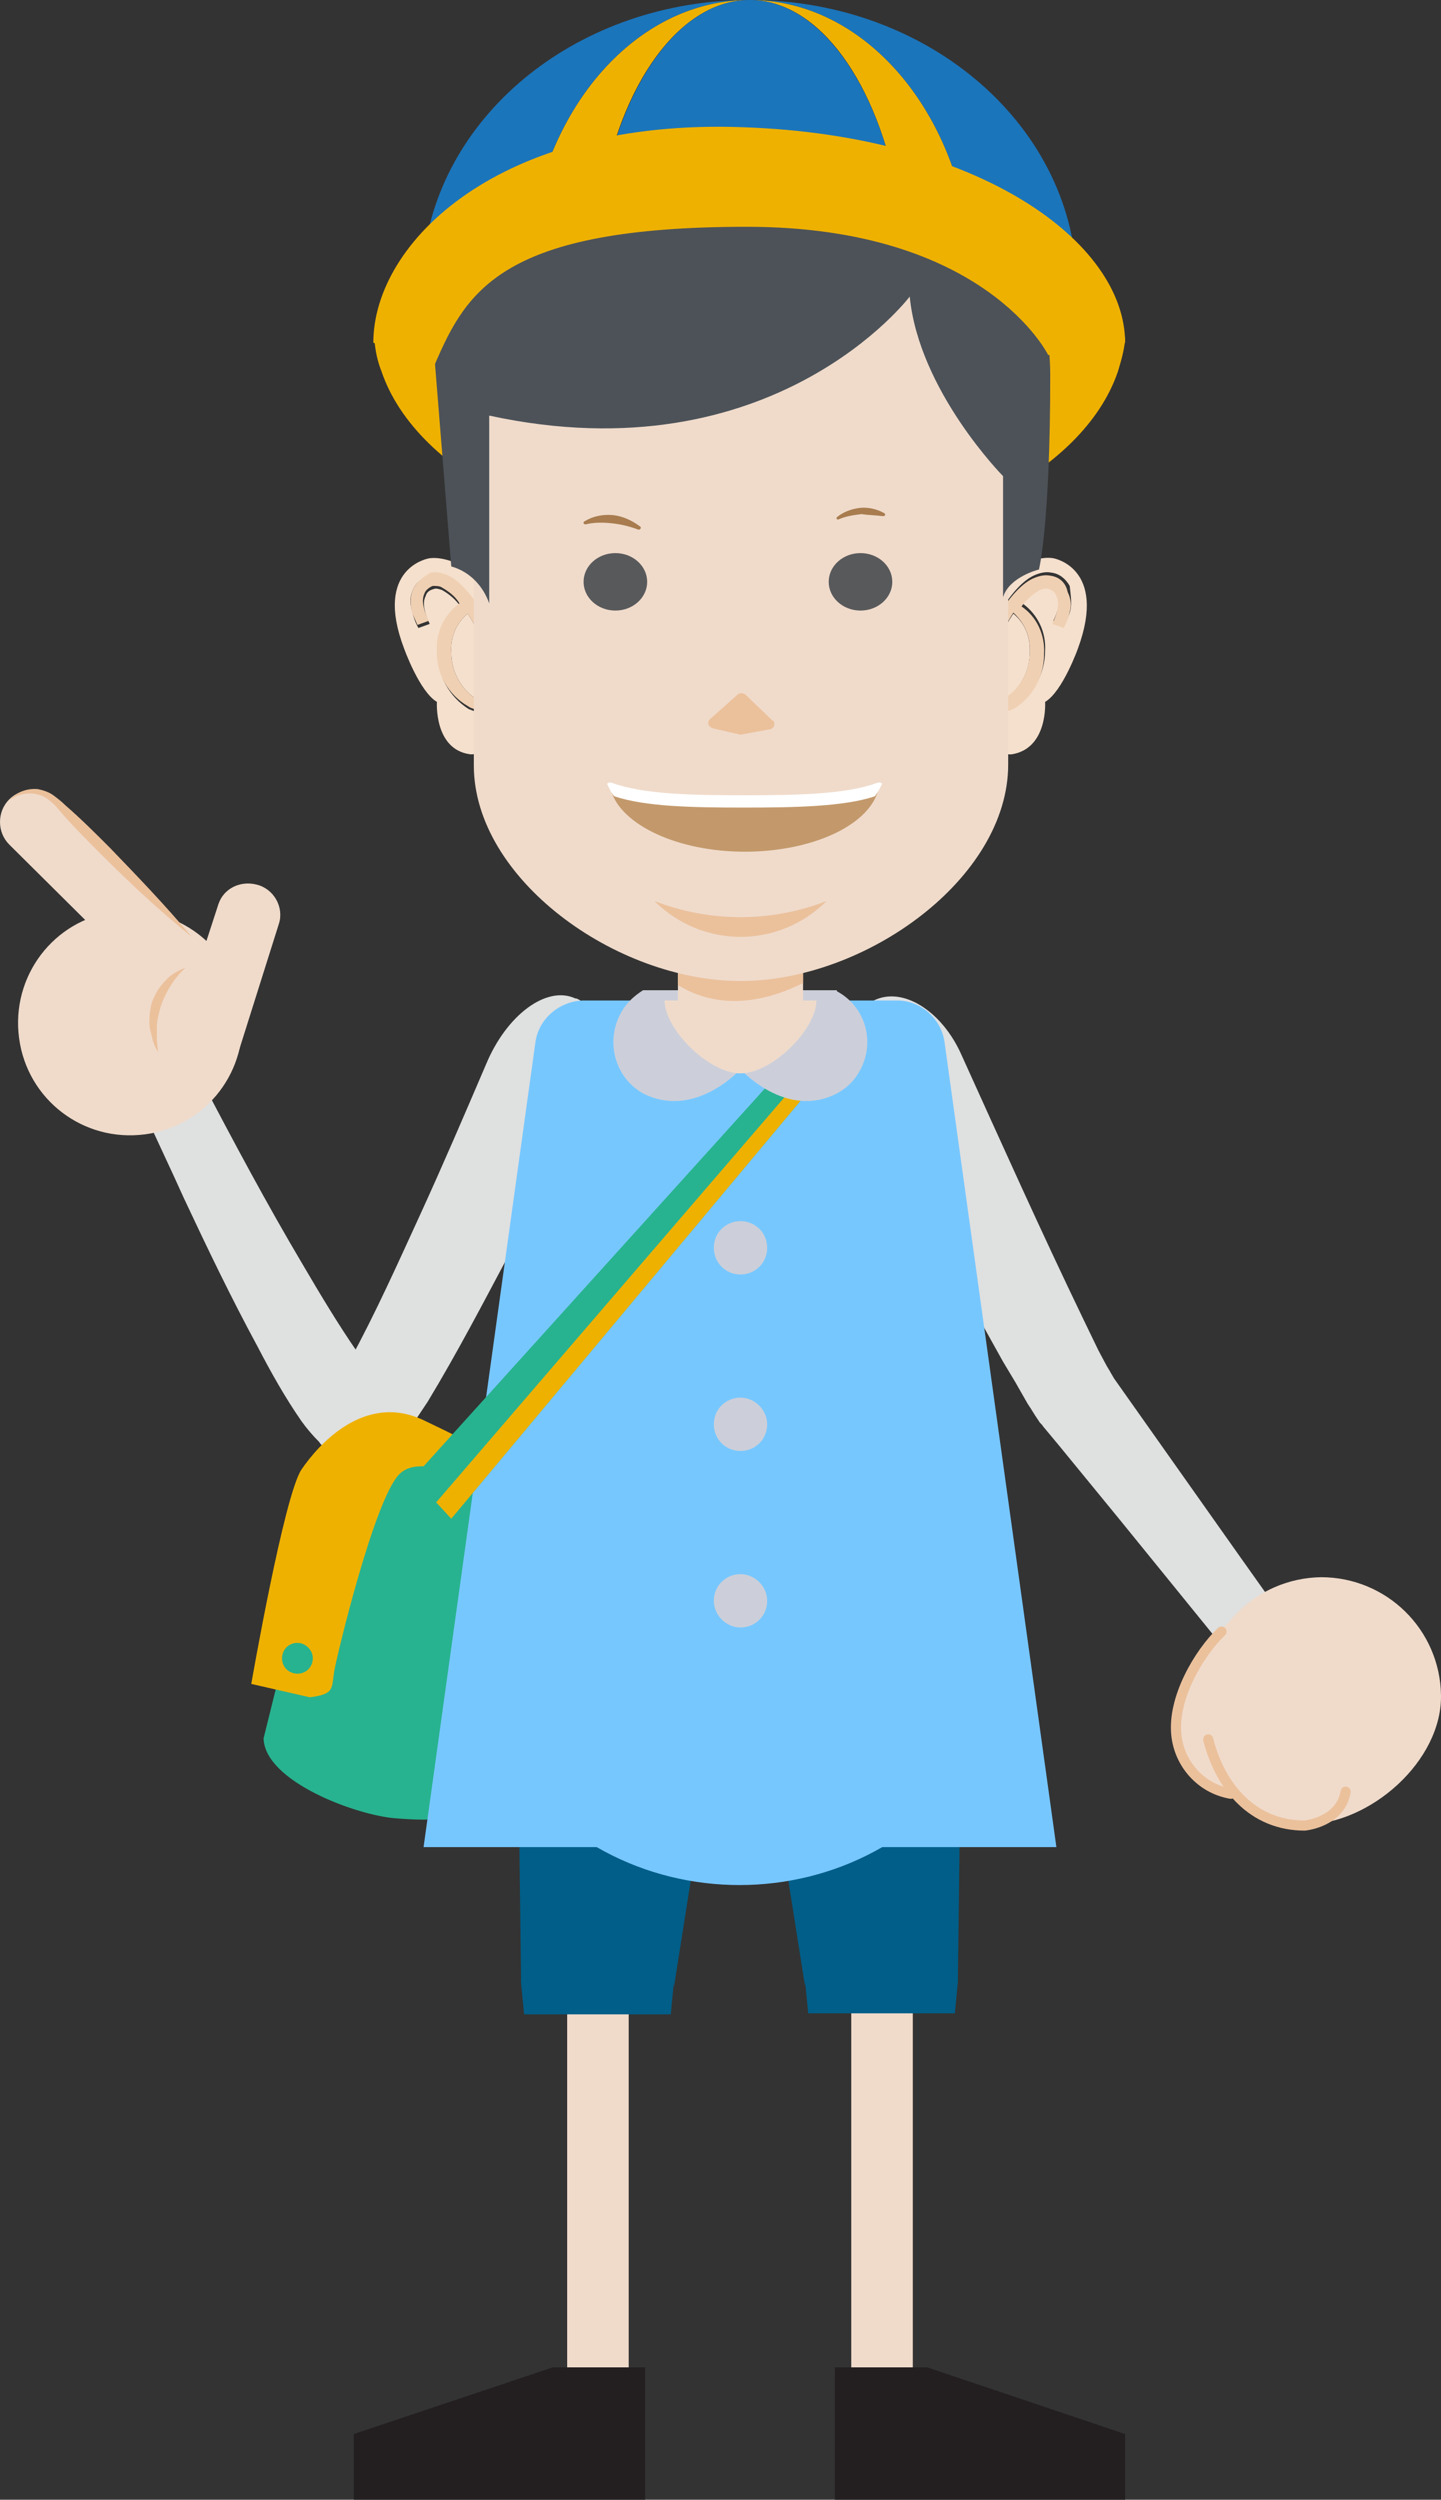 <?xml version="1.0" encoding="utf-8"?>
<!-- Generator: Adobe Illustrator 22.1.0, SVG Export Plug-In . SVG Version: 6.00 Build 0)  -->
<svg version="1.1" id="Layer_1" xmlns="http://www.w3.org/2000/svg" xmlns:xlink="http://www.w3.org/1999/xlink" x="0px" y="0px"
	 viewBox="0 0 140.5 243.6" style="enable-background:new 0 0 140.5 243.6;" xml:space="preserve">
<rect x="0" y="0" width="140.5" height="243.6" fill="#333333" stroke="none"/>
<style type="text/css">
	.st0{fill:#EFB100;}
	.st1{fill:#DFE0E0;}
	.st2{fill:#F0DBCB;}
	.st3{fill:#005E88;}
	.st4{fill:none;stroke:#EBC19C;stroke-width:0.99;stroke-linecap:round;stroke-linejoin:round;}
	.st5{fill:#EBC19C;}
	.st6{fill:#27B38F;}
	.st7{fill:#77C7FF;}
	.st8{fill:#CCCFD9;}
	.st9{clip-path:url(#SVGID_2_);}
	.st10{fill:#231F20;}
	.st11{fill:#F5E0CD;}
	.st12{fill:#F0D0B3;}
	.st13{fill:#A87C4F;}
	.st14{fill:url(#SVGID_3_);}
	.st15{fill:#58595B;}
	.st16{fill:#4C5258;}
	.st17{fill:#C3996B;}
	.st18{fill:#FFFFFF;}
	.st19{fill:#1B75BB;}
</style>
<title>img_young_boy</title>
<path class="st0" d="M73.1,17.6c-19.5,0-33.8,4-36.6,15.5c0.1,1.1,0.3,2.1,0.7,3.1c3.4,10,18.2,17.5,35.9,17.5s32.5-7.5,35.9-17.5
	c0.3-1,0.6-2,0.7-3.1C108.3,23,92.6,17.6,73.1,17.6z"/>
<path class="st1" d="M93.7,102.7c3.9,8.6,7.8,17.3,11.9,25.8l1.5,3.1l0.8,1.5l0.3,0.5c0.1,0.2,0.3,0.5,0.4,0.7l4.1,5.8l8.2,11.6
	l4.9,6.9l-2.5,1.9l-2.5,1.9l-11.7-14.4l-5.9-7.2l-1.5-1.8c-0.1-0.2-0.3-0.3-0.4-0.5l-0.4-0.6c-0.3-0.5-0.5-0.8-0.7-1.1
	c-0.4-0.7-0.8-1.4-1.2-2.1l-1.2-2c-4.7-8.4-9.2-16.8-13.7-25.2l0,0c-2.2-4.1-1.8-8.6,1-9.9l0.1-0.1C88,96.1,91.8,98.5,93.7,102.7z"
	/>
<path class="st1" d="M56.9,108c-2.4,4.8-4.8,9.6-7.3,14.3s-5,9.5-7.9,14.3c-0.4,0.6-0.8,1.2-1.2,1.8c-0.5,0.8-1.1,1.5-1.8,2.2
	c-0.1,0.1-0.3,0.3-0.5,0.5s-0.3,0.2-0.4,0.3l-0.3,0.2l-0.1,0.1l-0.2,0.1c-0.4,0.2-0.8,0.3-1.2,0.4c-0.4,0.1-0.8,0.1-1.2,0.1
	c-0.3,0-0.6-0.1-0.9-0.1l-0.4-0.1l-0.2-0.1l-0.1,0c-0.5-0.2-1-0.5-1.4-0.8c-0.3-0.2-0.5-0.4-0.7-0.7c-0.6-0.6-1.2-1.3-1.7-2
	c-1.6-2.3-3-4.8-4.3-7.3c-2.6-4.8-4.9-9.6-7.2-14.5c-1.3-2.9-2.7-5.8-4-8.7l2.9-1.4l2.8-1.4c3.2,6.1,6.4,12.1,9.9,18
	c1.7,2.9,3.5,5.9,5.3,8.5c0.5,0.6,0.9,1.3,1.4,1.8c0.2,0.3,0.5,0.5,0.6,0.7l0.2,0.2l0,0l-0.1,0.1c-0.2,0.2-0.4,0.4-0.5,0.7l-0.2,0.4
	l-0.2,0.3c-0.1,0.2-0.3,0.4-0.4,0.6c-0.2,0.3-0.3,0.6-0.4,0.9c0,0.1,0,0.1,0,0.2c0,0,0,0.1,0,0.1v0.1c0-0.1,0,0.2,0,0.1l0,0
	c0-0.1,0-0.1-0.1-0.2c-0.1-0.1-0.2-0.4-0.3-0.5c-0.1-0.1-0.1-0.2-0.2-0.3c-0.1-0.1-0.2-0.3-0.3-0.4c-0.2-0.3-0.4-0.5-0.7-0.7
	c-0.3-0.3-0.6-0.6-0.9-0.9l0.4-0.5c0.4-0.6,0.8-1.3,1.1-2c2.4-4.4,4.6-9.3,6.8-14.1s4.3-9.7,6.4-14.6l0,0c2-4.8,5.9-7.7,8.7-6.4
	l0.1,0C58.9,98.4,59.3,103.3,56.9,108z"/>
<polygon class="st2" points="85.9,151.5 79.9,151.9 83,193.5 83,193.3 83,240.1 89,240.1 89,193.3 89,193.2 89,193.1 "/>
<path class="st3" d="M93.8,160.2l-0.1,8.2l-0.1,8.2l0,0l-0.2,16v0.5l-0.3,3.1H78.8l-0.3-3.1v0.5l-3.8-24l-1.3-8.1l0,0
	c-1.7-10.4,2-19.3,8.2-19.7l1-0.1C88.9,141.4,93.9,149.7,93.8,160.2z"/>
<polygon class="st2" points="64.3,151.9 58.3,151.5 55.3,193.1 55.3,193.2 55.3,193.3 55.3,240.1 61.3,240.1 61.3,193.3 61.3,193.5 
	"/>
<path class="st3" d="M70.8,161.7l-1.3,8.1l-1.3,8.1l0,0l-2.5,15.8v-0.5l-0.3,3.1H51.1l-0.3-3.1v-0.5l-0.3-24.3l-0.1-8.2l0,0
	c-0.1-10.5,4.8-18.8,11-18.3l1.1,0.1C68.8,142.4,72.5,151.3,70.8,161.7z"/>
<path class="st2" d="M140.5,165.2c0.1,6.4-6.9,12.6-13.3,12.6s-9.8-6-9.9-12.4c-0.1-6.4,5.1-11.6,11.5-11.7
	C135.2,153.7,140.4,158.8,140.5,165.2z"/>
<path class="st2" d="M126.4,169c0,3-1.7,5.9-4.7,5.9c-3.8,0-6.7-2.3-7.1-5.9c-0.6-4.9,4.5-11.2,6.4-11.5
	C124,157.1,126.4,166,126.4,169z"/>
<path class="st4" d="M117.8,169.5c1.2,4.7,4.4,8.4,9.4,8.4c0,0,3.5-0.3,4-3.3"/>
<path class="st4" d="M120,174.8c-2.9-0.5-5-2.9-5.3-5.7c-0.4-3.6,2.2-8,4.4-10.1"/>
<path class="st2" d="M23.6,98.8c0.5,6-3.9,11.3-10,11.8c-6,0.5-11.3-3.9-11.8-10c-0.5-6,3.9-11.3,9.9-11.8
	C17.8,88.3,23.1,92.8,23.6,98.8C23.6,98.8,23.6,98.8,23.6,98.8z"/>
<path class="st2" d="M23.1,103L27.2,90c0.5-1.6-0.5-3.4-2.2-3.8c-1.6-0.4-3.2,0.4-3.7,1.9l-4.2,12.9L23.1,103z"/>
<path class="st2" d="M18.7,91.3L5.3,77.9c-1.2-1.2-3.2-1.2-4.4,0s-1.2,3.2,0,4.4l13.4,13.3L18.7,91.3z"/>
<path class="st5" d="M18.7,91.3c-3.1-2.5-6-5.2-8.8-8c-1.4-1.4-2.8-2.8-4.1-4.3c-0.3-0.4-0.7-0.8-1-1c-0.3-0.3-0.8-0.5-1.2-0.6
	c-0.9-0.2-1.9,0-2.7,0.6c0.7-0.8,1.7-1.2,2.8-1.1c0.5,0.1,1.1,0.3,1.5,0.6c0.4,0.3,0.8,0.6,1.2,1c1.5,1.3,2.9,2.7,4.3,4.1
	C13.4,85.4,16.1,88.2,18.7,91.3z"/>
<path class="st5" d="M15.4,102.5c-0.2-0.3-0.4-0.7-0.5-1.1c-0.1-0.4-0.2-0.8-0.3-1.2c-0.1-0.8,0-1.7,0.2-2.5
	c0.3-0.8,0.7-1.5,1.3-2.1c0.5-0.6,1.2-1,2-1.3c-1.1,1-1.9,2.3-2.4,3.7c-0.2,0.7-0.4,1.4-0.4,2.1c0,0.4,0,0.8,0,1.1
	C15.3,101.8,15.4,102.1,15.4,102.5z"/>
<g id="_Group_">
	<path class="st6" d="M25.7,169.4c0,0,6.2-25.1,6.9-26.9s3.5-2.9,6.3-2.6s13.1,2.9,13.1,5.4s-4.4,27.9-5.7,30s-3.8,2.2-7.7,1.9
		S25.8,173.6,25.7,169.4z"/>
	<path class="st0" d="M30.2,165.4l-5.7-1.3c0,0,3.2-18.4,4.9-20.9s6.2-7.5,11.9-4.8s8.5,4.4,8.5,4.4l-2.4,2.5c0,0-6.1-4.1-8.5-1.6
		s-6,17.4-6.3,19.1S32.7,165.1,30.2,165.4z"/>
	<path class="st6" d="M30.5,161.6c0,0.8-0.6,1.5-1.5,1.5c-0.8,0-1.5-0.6-1.5-1.5c0-0.8,0.6-1.5,1.5-1.5
		C29.8,160.1,30.5,160.8,30.5,161.6C30.5,161.6,30.5,161.6,30.5,161.6z"/>
	<ellipse class="st7" cx="72.1" cy="159.3" rx="26.3" ry="24.4"/>
	<path class="st7" d="M41.3,180H103l-10.9-78.4c-0.3-2.3-2.3-4.1-4.6-4.1H56.8c-2.3,0.1-4.3,1.8-4.6,4.1L41.3,180z"/>
	<path class="st8" d="M74.8,121.6c0,1.5-1.2,2.6-2.6,2.6c-1.5,0-2.6-1.2-2.6-2.6c0-1.5,1.2-2.6,2.6-2.6c0,0,0,0,0,0
		C73.6,119,74.8,120.1,74.8,121.6z"/>
	<path class="st8" d="M74.8,138.8c0,1.5-1.2,2.6-2.6,2.6c-1.5,0-2.6-1.2-2.6-2.6c0-1.5,1.2-2.6,2.6-2.6c0,0,0,0,0,0
		C73.6,136.2,74.8,137.4,74.8,138.8z"/>
	<path class="st8" d="M74.8,156c0,1.5-1.2,2.6-2.6,2.6s-2.6-1.2-2.6-2.6c0-1.5,1.2-2.6,2.6-2.6c0,0,0,0,0,0
		C73.6,153.4,74.8,154.6,74.8,156C74.8,156,74.8,156,74.8,156z"/>
	<polygon class="st6" points="80.7,99.3 83.8,100.4 44,148 40.3,144 	"/>
	<g>
		<defs>
			<polygon id="SVGID_1_" points="80.6,99.3 83.8,100.4 44,148 40.3,144 			"/>
		</defs>
		<clipPath id="SVGID_2_">
			<use xlink:href="#SVGID_1_"  style="overflow:visible;"/>
		</clipPath>
		<g class="st9">
			<polygon class="st0" points="85.8,96.1 40.9,148.3 44.8,150.6 89,96.5 			"/>
		</g>
	</g>
	<path class="st8" d="M81.6,96.6c2.8,1.5,3.8,5,2.2,7.8c-0.5,0.9-1.2,1.6-2.1,2.1c-5,2.7-9.5-2.3-9.5-2.3s-4.5,5-9.6,2.3
		c-2.7-1.6-3.6-5.1-2-7.9c0.5-0.9,1.3-1.6,2.1-2.1H81.6z"/>
	<path class="st2" d="M79.6,97.5c0,2.8-4.3,7.1-7.4,7.1s-7.4-4.3-7.4-7.1H79.6z"/>
	<rect x="66.1" y="86.7" class="st2" width="12.2" height="12.5"/>
</g>
<polygon class="st10" points="34.5,243.6 34.5,237.2 53.9,230.7 62.9,230.7 62.9,243.6 "/>
<polygon class="st10" points="109.7,243.6 109.7,237.2 90.4,230.7 81.4,230.7 81.4,243.6 "/>
<path class="st5" d="M78.3,95.8v-1.1H66.1V96C68.2,97.3,72.3,98.8,78.3,95.8z"/>
<path class="st11" d="M98.8,59.8c-1,1.5-1.8,3.3-2.2,5.1c-0.2,1.2-0.1,3,0.4,3.4c0.2,0.1,0.8-0.1,1-0.2c1.5-1,2.4-2.7,2.4-4.5
	C100.5,62.1,99.9,60.7,98.8,59.8z"/>
<path class="st11" d="M102.7,54.4c-2.3-0.4-5.8,2.2-5.8,2.2c-4.1,3.1-1.7,17.5,1.8,16.9s3.2-5.1,3.2-5.1c1.7-1,3.2-5.2,3.2-5.2
	C108,55.3,102.7,54.4,102.7,54.4z M104.4,59.3c-0.1,0.6-0.4,1.1-0.6,1.6l-1.1-0.4c0.2-0.4,0.4-0.9,0.5-1.4c0.1-0.4,0.1-0.9-0.1-1.3
	c-0.2-0.3-0.5-0.6-0.8-0.7c-0.3,0-0.6,0-0.8,0.1c-0.7,0.4-1.4,0.9-1.8,1.6c1.5,1.1,2.3,2.8,2.2,4.6c0,2.2-1.1,4.3-3,5.4
	c-0.4,0.3-0.9,0.4-1.5,0.4c-0.3,0-0.6-0.1-0.9-0.2c-1.5-0.9-1.1-3.9-1-4.5c0.5-2.7,3.1-7.6,5.5-8.5c0.5-0.2,1-0.3,1.5-0.2
	c0.8,0.1,1.4,0.6,1.8,1.3C104.4,58,104.5,58.7,104.4,59.3L104.4,59.3z"/>
<path class="st12" d="M102.4,56.1c-0.5-0.1-1,0-1.5,0.2c-2.4,0.9-5,5.7-5.5,8.5c-0.1,0.6-0.5,3.6,1,4.5c0.3,0.2,0.6,0.2,0.9,0.2
	c0.5,0,1-0.2,1.5-0.4c1.9-1.1,3-3.2,3-5.4c0.1-1.8-0.7-3.6-2.2-4.6c0.5-0.7,1.1-1.2,1.8-1.6c0.3-0.1,0.6-0.2,0.8-0.1
	c0.4,0.1,0.7,0.3,0.8,0.7c0.2,0.4,0.2,0.8,0.1,1.3c-0.1,0.5-0.3,1-0.5,1.4l1.1,0.4c0.3-0.5,0.5-1.1,0.6-1.6c0.2-0.6,0.1-1.3-0.2-1.9
	C103.9,56.7,103.2,56.2,102.4,56.1z M100.4,63.5c0,1.8-0.8,3.5-2.4,4.5c-0.3,0.1-0.8,0.4-1,0.2c-0.6-0.3-0.6-2.2-0.4-3.4
	c0.4-1.8,1.2-3.5,2.2-5.1C99.9,60.7,100.5,62.1,100.4,63.5L100.4,63.5z"/>
<path class="st11" d="M45.6,59.8c1,1.5,1.8,3.3,2.2,5.1c0.2,1.2,0.2,3-0.4,3.4c-0.2,0.1-0.8-0.1-1-0.2c-1.5-1-2.4-2.7-2.4-4.5
	C43.9,62.1,44.5,60.7,45.6,59.8z"/>
<path class="st11" d="M39.4,63.2c0,0,1.5,4.2,3.2,5.2c0,0-0.3,4.6,3.2,5.1s5.9-13.8,1.9-16.9c0,0-3.5-2.5-5.8-2.2
	C41.8,54.4,36.4,55.3,39.4,63.2z M40.3,57.4c0.3-0.7,1-1.2,1.8-1.3c0.5-0.1,1,0,1.5,0.2c2.4,0.9,5,5.7,5.5,8.5
	c0.1,0.6,0.5,3.6-1,4.5c-0.3,0.2-0.6,0.2-0.9,0.2c-0.5,0-1-0.2-1.5-0.4c-1.9-1.2-3-3.2-3-5.4c-0.1-1.8,0.7-3.6,2.2-4.6
	c-0.5-0.7-1.1-1.2-1.8-1.6c-0.3-0.1-0.6-0.2-0.8-0.1c-0.4,0.1-0.7,0.3-0.8,0.7c-0.2,0.4-0.2,0.8-0.1,1.3c0.1,0.5,0.3,1,0.5,1.4
	l-1.1,0.4c-0.3-0.5-0.5-1.1-0.6-1.6C39.9,58.7,40,58,40.3,57.4L40.3,57.4z"/>
<path class="st12" d="M40.3,57.4c-0.3,0.6-0.3,1.3-0.2,1.9c0.1,0.6,0.4,1.1,0.6,1.6l1.1-0.4c-0.2-0.4-0.4-0.9-0.5-1.4
	c-0.1-0.4-0.1-0.9,0.1-1.3c0.1-0.3,0.5-0.6,0.8-0.7c0.3,0,0.6,0,0.8,0.1c0.7,0.4,1.4,0.9,1.8,1.6c-1.5,1.1-2.3,2.8-2.2,4.6
	c-0.1,2.2,1.1,4.3,3,5.4c0.4,0.3,1,0.4,1.5,0.4c0.3,0,0.6-0.1,0.9-0.2c1.5-0.9,1-3.9,1-4.5c-0.5-2.7-3.1-7.6-5.5-8.5
	c-0.5-0.2-1-0.3-1.5-0.2C41.3,56.2,40.6,56.7,40.3,57.4z M45.6,59.8c1,1.5,1.8,3.3,2.2,5.1c0.2,1.2,0.2,3-0.4,3.4
	c-0.2,0.1-0.8-0.1-1-0.2c-1.5-1-2.4-2.7-2.4-4.5C43.9,62.1,44.5,60.7,45.6,59.8L45.6,59.8z"/>
<path class="st2" d="M72.2,95.6L72.2,95.6c-12.2,0-26-10-26-21V37.8c0-11.1,9.9-20,22.1-20h7.9c12.2,0,22.1,9,22.1,20v36.7
	C98.3,85.6,84.4,95.6,72.2,95.6z"/>
<path class="st5" d="M63.8,87.8c4.6,4.6,12,4.7,16.7,0.1c0,0,0.1-0.1,0.1-0.1C75.2,89.9,69.2,89.9,63.8,87.8z"/>
<path class="st13" d="M86.1,50.3c0.2,0,0.3-0.2,0.1-0.3c-0.7-0.4-1.6-0.6-2.4-0.5c-0.8,0.1-1.6,0.4-2.2,0.9c-0.1,0.1,0,0.3,0.2,0.2
	c0.7-0.3,1.4-0.4,2.2-0.5C84.6,50.2,85.3,50.2,86.1,50.3z"/>
<path class="st13" d="M57.1,51.1c-0.2,0-0.3-0.2-0.1-0.3c0.8-0.5,1.8-0.7,2.8-0.6c0.9,0.1,1.8,0.5,2.6,1.1c0.2,0.1,0,0.4-0.2,0.3
	c-0.8-0.3-1.6-0.5-2.5-0.6C58.8,50.9,57.9,50.9,57.1,51.1z"/>
<radialGradient id="SVGID_3_" cx="675.37" cy="-264.71" r="11.58" gradientTransform="matrix(1 0 0 -1 0 246)" gradientUnits="userSpaceOnUse">
	<stop  offset="0" style="stop-color:#F0BFD9;stop-opacity:0.95"/>
	<stop  offset="4.000000e-02" style="stop-color:#EEBCD3;stop-opacity:0.88"/>
	<stop  offset="0.15" style="stop-color:#E9B3C2;stop-opacity:0.65"/>
	<stop  offset="0.27" style="stop-color:#E4ABB2;stop-opacity:0.45"/>
	<stop  offset="0.39" style="stop-color:#E1A4A6;stop-opacity:0.29"/>
	<stop  offset="0.51" style="stop-color:#DE9F9C;stop-opacity:0.16"/>
	<stop  offset="0.62" style="stop-color:#DC9C96;stop-opacity:7.000000e-02"/>
	<stop  offset="0.73" style="stop-color:#DA9A91;stop-opacity:2.000000e-02"/>
	<stop  offset="0.83" style="stop-color:#DA9990;stop-opacity:0"/>
	<stop  offset="1" style="stop-color:#DA9990;stop-opacity:0"/>
</radialGradient>
<ellipse class="st14" cx="92" cy="69.4" rx="12.8" ry="11.6"/>
<path class="st5" d="M72.2,71.6l2.7-0.5c0.3,0,0.6-0.2,0.6-0.5c0-0.2,0-0.3-0.2-0.4l-2.6-2.5c-0.2-0.2-0.6-0.2-0.8,0l-2.7,2.4
	c-0.2,0.2-0.2,0.5,0,0.7c0.1,0.1,0.3,0.2,0.4,0.2L72.2,71.6z"/>
<ellipse class="st15" cx="60" cy="56.7" rx="3.1" ry="2.8"/>
<ellipse class="st15" cx="83.9" cy="56.7" rx="3.1" ry="2.8"/>
<path class="st16" d="M44,55.2l-1.6-19.9c0,0,1.7-9.3,9.3-13.4c0,0,9.3-7.4,20.5-7s15.5,3.9,18.2,6.3c0,0,12,0.8,12,15.4
	s-1.1,18.9-1.1,18.9s-2.9,0.7-3.5,2.7V46.4c0,0-8.2-8.3-9.1-17.5c0,0-13.3,17.6-41,11.6v18.3C47.1,57.1,45.8,55.7,44,55.2z"/>
<path class="st17" d="M59.6,77.1c1,3.3,6.5,5.9,13,5.9s12-2.5,13-5.9c-2.8,1.2-7.6,1.4-13,1.4S62.4,78.3,59.6,77.1z"/>
<path class="st18" d="M85.3,77.6c0.3-0.4,0.5-0.8,0.7-1.2c0-0.1-0.2-0.2-0.5-0.1c-3,1.1-7.7,1.2-12.9,1.2s-9.9-0.1-12.9-1.2
	c-0.2-0.1-0.5,0-0.5,0.1c0.2,0.4,0.4,0.9,0.7,1.2c3,1,7.5,1.1,12.6,1.1S82.3,78.6,85.3,77.6z"/>
<path class="st19" d="M73.1,0C82.8,0,91,8.1,93.8,19.4h0.4l8.4,8.6h2.4C105,12.5,90.7,0,73.1,0z"/>
<path class="st19" d="M73.1,0C56.5,0,42.9,11,41.3,25.2h3.2L52,21C54.4,8.9,62.9,0,73.1,0z"/>
<path class="st0" d="M73.1,0C62.9,0,54.4,8.9,52,21l2.8-1.6h3.8C60.5,8.1,66.3,0,73.1,0z"/>
<path class="st0" d="M73.1,0c6.8,0,12.5,8.1,14.5,19.4h6.2C91,8.1,82.8,0,73.1,0z"/>
<path class="st19" d="M73.1,0c-6.8,0-12.5,8.1-14.5,19.4h29C85.6,8.1,79.8,0,73.1,0z"/>
<path class="st0" d="M36.4,33.4c0-9.8,12.3-21.9,36.1-21c23,0.8,37.2,11.2,37.2,21l-7.5,1.2c0,0-6.1-12.5-29.4-12.5
	c-23.8,0-27.3,6.2-30.4,13.4L36.4,33.4z"/>
</svg>
